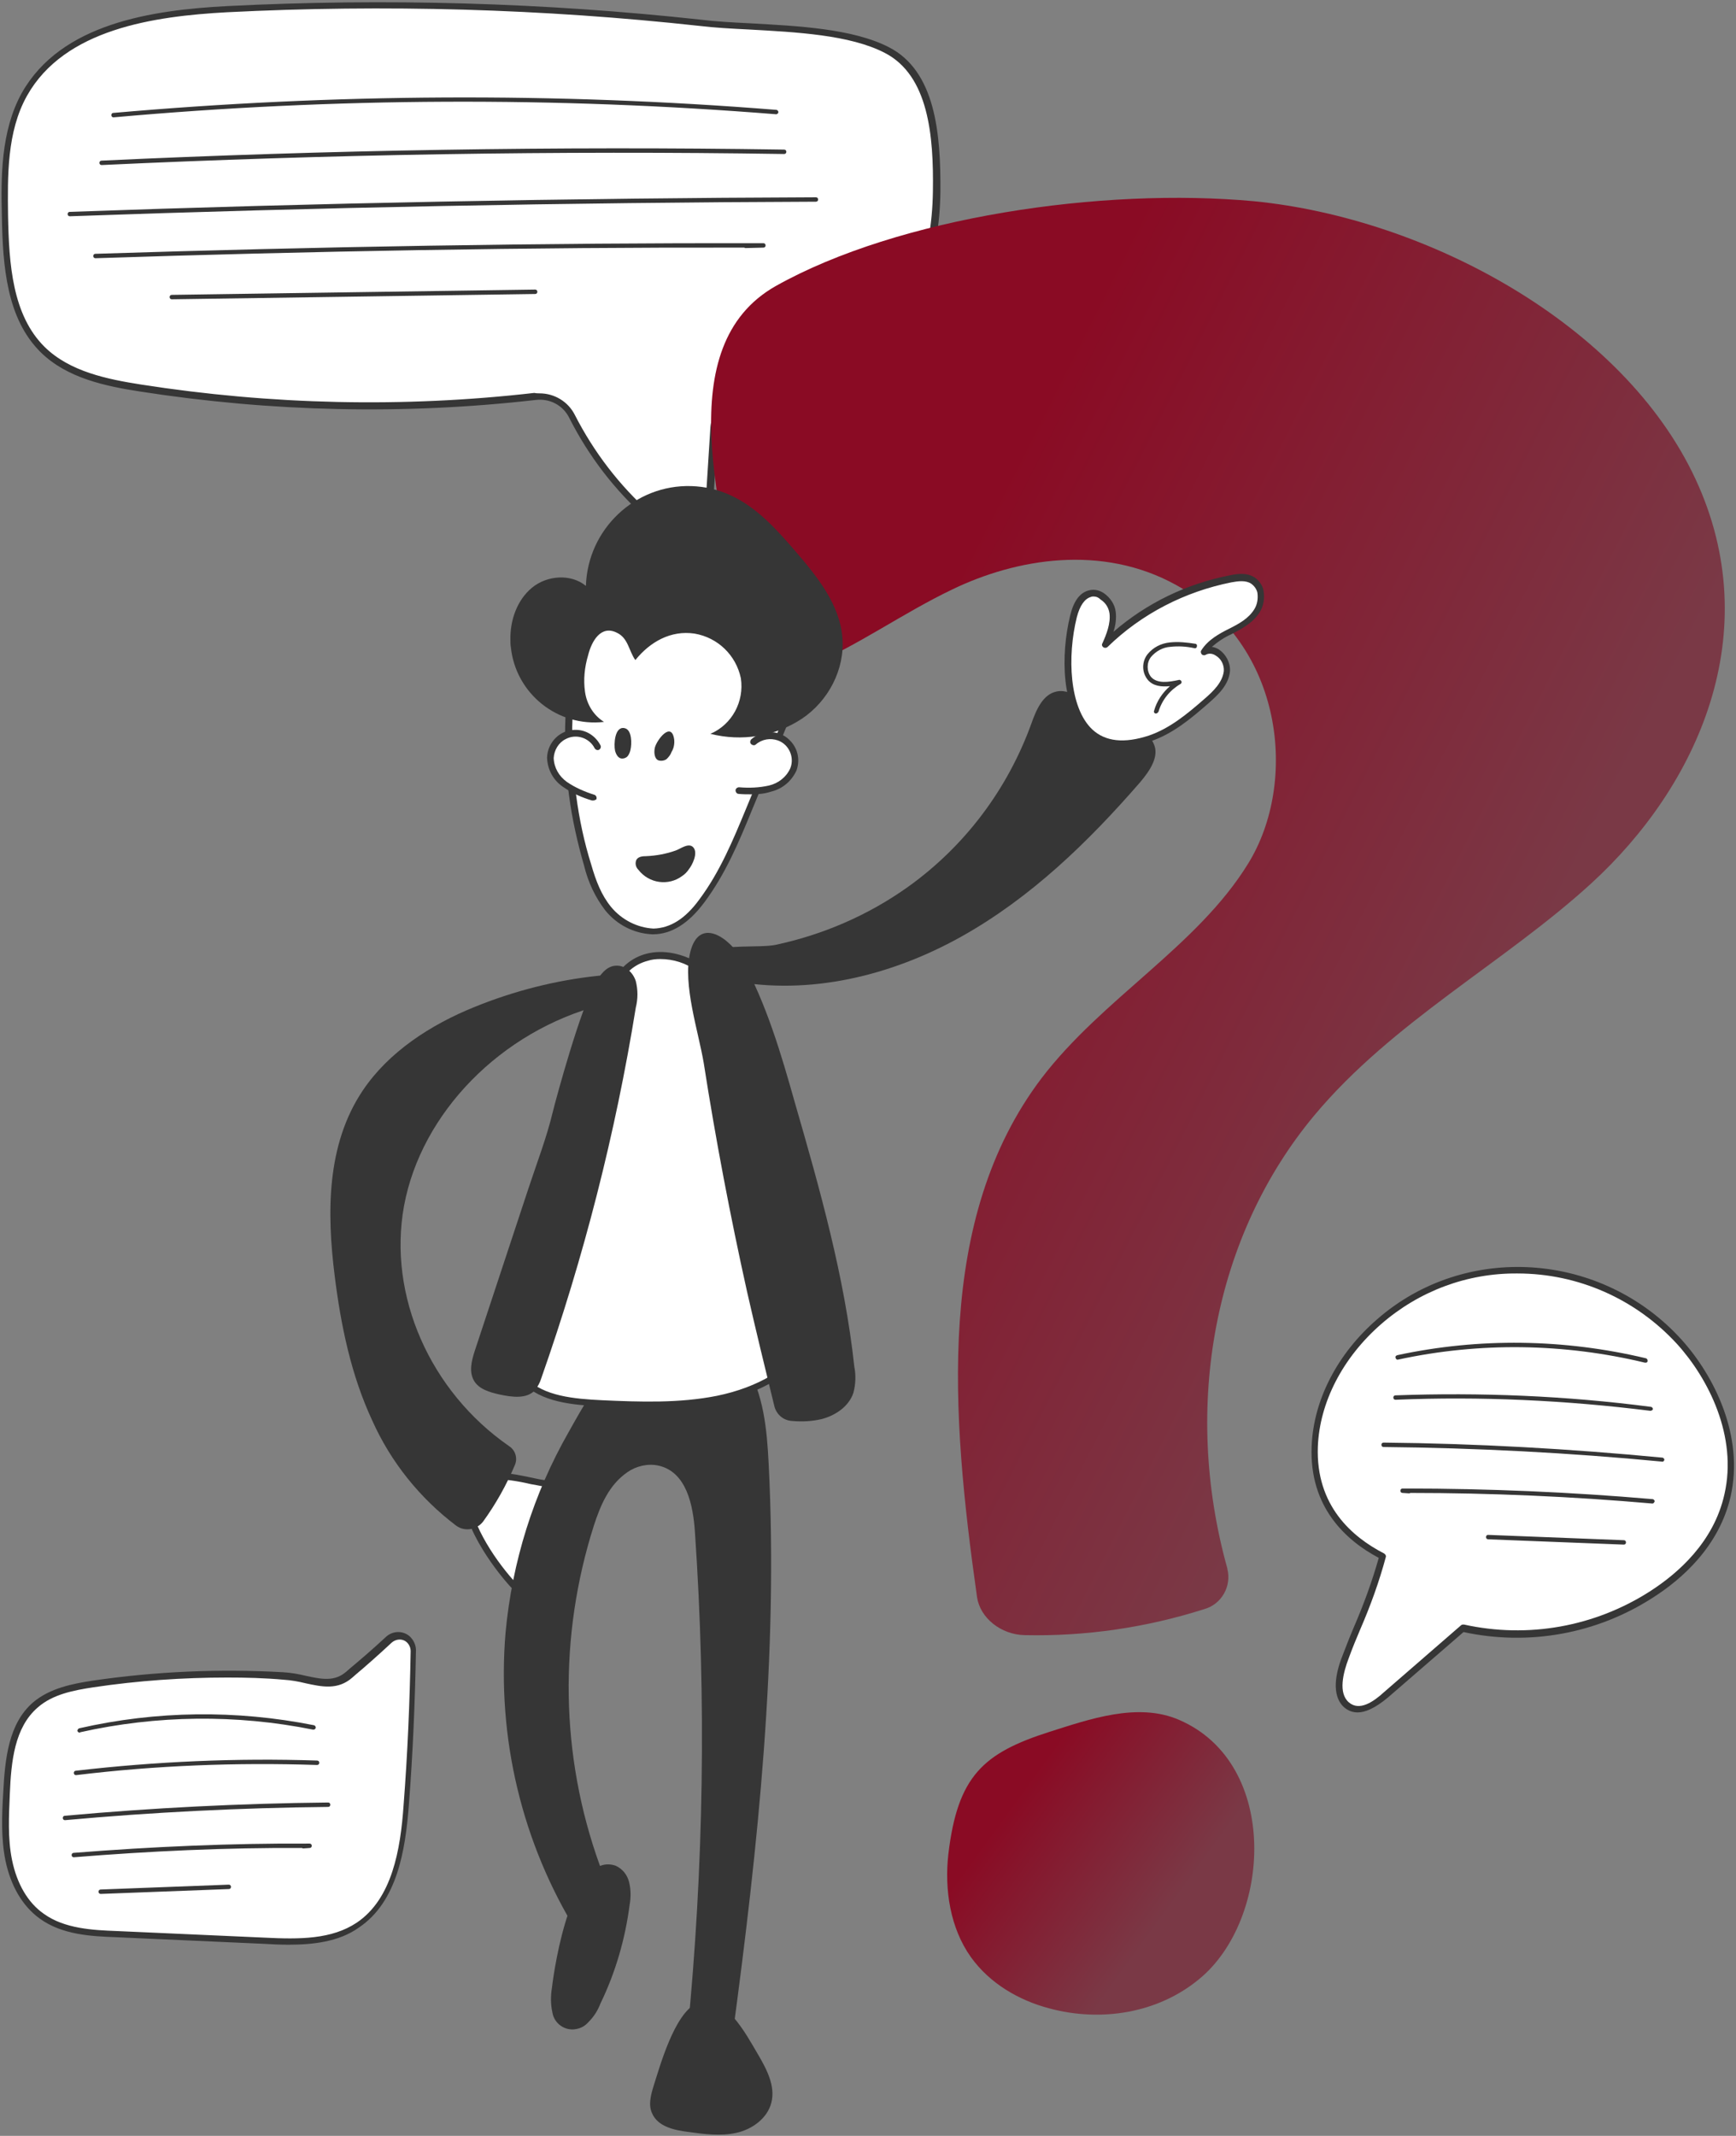 <svg width="361" height="444" viewBox="0 0 361 444" fill="none" xmlns="http://www.w3.org/2000/svg">
<rect x="0" y="0" width="361" height="444" fill="#808080" stroke="none"/>
<path d="M279.736 344.41C278.451 347.715 277.441 352.122 279.828 354.417C282.215 356.712 285.703 354.508 288.09 352.397L304.063 338.535C317.558 341.565 331.695 338.994 343.262 331.467C350.422 326.877 357.032 319.992 359.051 310.812C361.622 299.337 356.389 287.035 348.953 278.865C332.521 260.689 304.614 258.853 286.529 274.734C279.369 280.977 273.586 290.248 273.127 300.622C272.668 312.005 279.094 319.257 287.264 323.48C285.795 330.64 282.398 337.617 279.736 344.41Z" fill="white"/>
<path d="M282.308 355.977C281.298 355.977 280.288 355.61 279.462 354.876C277.35 352.948 277.167 349.184 279.186 344.135C279.921 342.207 280.747 340.096 281.573 338.168C283.593 333.486 285.337 328.713 286.714 323.847C279.921 320.267 272.21 313.29 272.76 300.622C273.128 291.075 278.085 281.436 286.347 274.275C304.707 258.21 333.073 260.138 349.689 278.498C356.482 286.026 362.724 298.51 359.879 311.087C357.492 321.46 349.78 328.254 343.722 332.109C332.063 339.637 317.926 342.207 304.34 339.27L288.642 352.856C285.888 355.151 283.868 355.977 282.308 355.977ZM315.539 264.728C305.074 264.636 295.068 268.4 287.173 275.285C279.186 282.262 274.413 291.534 274.046 300.714C273.587 313.015 281.206 319.533 287.816 322.929C288.091 323.113 288.274 323.388 288.183 323.664C286.806 328.804 284.97 333.853 282.858 338.719C282.032 340.647 281.206 342.666 280.472 344.686C279.278 347.807 278.268 351.938 280.472 353.866C282.675 355.794 285.612 353.774 287.816 351.754L303.789 337.893C303.972 337.709 304.156 337.709 304.431 337.709C317.742 340.647 331.604 338.168 343.079 330.824C348.954 327.06 356.39 320.542 358.593 310.628C361.347 298.602 355.289 286.576 348.679 279.324C340.142 270.052 328.208 264.728 315.539 264.728Z" fill="#363636"/>
<path d="M342.16 283.272H342.069C325.269 279.232 307.735 278.957 290.752 282.629C290.477 282.721 290.293 282.537 290.202 282.262C290.11 281.986 290.293 281.803 290.569 281.711C307.644 278.039 325.269 278.314 342.252 282.354C342.528 282.445 342.619 282.629 342.619 282.904C342.619 283.18 342.436 283.272 342.16 283.272Z" fill="#363636"/>
<path d="M343.17 293.278C325.544 291.074 307.827 290.248 290.201 290.983C289.926 290.983 289.742 290.799 289.742 290.524C289.742 290.248 289.926 290.065 290.201 290.065C307.919 289.422 325.636 290.156 343.262 292.451C343.537 292.451 343.721 292.727 343.721 292.91C343.721 293.094 343.445 293.278 343.17 293.278Z" fill="#363636"/>
<path d="M345.557 303.835C326.37 301.999 306.909 300.989 287.723 300.805C287.447 300.805 287.264 300.622 287.264 300.346C287.264 300.071 287.447 299.887 287.723 299.887C307.001 300.071 326.462 301.172 345.648 303.008C345.924 303.008 346.107 303.284 346.107 303.467C346.016 303.743 345.832 303.926 345.557 303.835Z" fill="#363636"/>
<path d="M343.629 312.556C326.921 311.087 310.03 310.353 293.322 310.353C293.231 310.353 293.139 310.444 293.047 310.444L291.67 310.353C291.395 310.353 291.211 310.169 291.211 309.894C291.211 309.618 291.395 309.435 291.67 309.435H292.404C309.387 309.435 326.646 310.169 343.629 311.638C343.904 311.638 344.088 311.913 344.088 312.097C343.996 312.372 343.812 312.556 343.629 312.556Z" fill="#363636"/>
<path d="M337.661 321.093L309.479 319.991C309.203 319.991 309.02 319.808 309.02 319.532C309.02 319.257 309.203 319.073 309.387 319.073H309.479L337.661 320.175C337.937 320.175 338.12 320.359 338.12 320.634C338.12 320.909 337.937 321.093 337.661 321.093Z" fill="#363636"/>
<path d="M19.392 350.102C15.078 350.745 10.579 351.663 7.366 354.417C2.317 358.731 1.675 366.167 1.308 372.868C1.124 377.458 0.849 382.14 1.767 386.638C2.685 391.136 4.888 395.635 8.652 398.297C12.966 401.418 18.75 401.785 24.074 402.061L54.827 403.438C61.529 403.713 68.781 403.897 74.38 400.133C82.092 394.992 83.744 384.435 84.478 375.163C85.305 364.514 85.764 353.774 85.947 343.125C85.947 341.473 84.662 340.096 83.01 340.004C82.183 340.004 81.449 340.279 80.898 340.83C77.685 343.951 73.83 347.072 72.728 348.082C68.689 351.571 64.282 348.725 58.958 348.358C45.739 347.532 32.428 348.174 19.392 350.102Z" fill="white"/>
<path d="M59.966 404.264C58.13 404.264 56.478 404.172 54.826 404.08L24.073 402.703C19.115 402.52 12.965 402.244 8.283 398.848C4.703 396.277 2.224 392.055 1.123 386.73C0.205 382.14 0.388 377.367 0.664 372.777C1.031 365.616 1.765 358.272 6.906 353.866C10.394 350.928 15.076 350.01 19.299 349.368C32.426 347.44 45.646 346.889 58.865 347.623C60.425 347.715 62.078 347.991 63.547 348.358C66.943 349.092 69.605 349.643 72.084 347.44L72.818 346.797C74.471 345.42 77.5 342.85 80.254 340.279C81.723 338.902 84.11 338.902 85.487 340.463C86.129 341.197 86.497 342.115 86.497 343.033C86.313 353.682 85.854 364.515 85.028 375.163C84.293 384.802 82.549 395.359 74.654 400.684C70.432 403.713 64.924 404.264 59.966 404.264ZM47.298 348.725C38.026 348.725 28.754 349.368 19.483 350.745C15.26 351.387 10.945 352.213 7.824 354.967C3.05 359.098 2.316 366.075 2.041 372.96C1.857 377.458 1.582 382.14 2.5 386.638C3.509 391.596 5.804 395.543 9.109 397.838C13.424 400.959 19.391 401.235 24.164 401.418L55.009 402.795C62.353 403.162 68.963 403.162 74.195 399.674C81.539 394.717 83.284 384.527 83.926 375.255C84.752 364.606 85.211 353.866 85.395 343.217C85.395 342.299 84.844 341.381 84.018 341.014C83.192 340.647 82.182 340.83 81.448 341.473C78.694 344.043 75.664 346.705 74.012 348.082L73.277 348.725C70.248 351.387 66.943 350.653 63.547 349.918C62.078 349.551 60.517 349.276 59.048 349.184C55.009 348.817 51.154 348.725 47.298 348.725Z" fill="#363636"/>
<path d="M47.298 1.996C31.416 2.731 12.965 5.76 5.162 19.714C0.939 27.241 1.031 36.33 1.122 44.959C1.306 54.873 1.949 65.889 9.017 72.774C14.342 78.007 22.053 79.659 29.397 80.761C56.478 85.075 84.11 85.626 111.374 82.505C114.495 82.138 117.525 83.79 118.994 86.544C122.941 94.347 128.357 101.416 134.967 107.199C138.18 110.045 142.953 109.678 145.799 106.556C146.901 105.271 147.635 103.619 147.727 101.966L148.553 88.931C148.829 84.708 152.592 81.495 156.815 81.77C156.999 81.77 157.274 81.77 157.458 81.862C166.362 83.147 176.001 79.567 182.519 73.141C191.148 64.604 194.729 52.027 194.82 39.91C194.912 29.904 194.453 15.583 184.447 10.442C174.349 5.209 156.815 6.035 145.799 4.842C113.027 1.262 80.162 0.252 47.298 1.996Z" fill="white"/>
<path d="M139.925 109.861C137.905 109.861 135.886 109.127 134.417 107.75C127.807 101.875 122.391 94.806 118.352 86.82C117.067 84.249 114.313 82.78 111.375 83.147C84.019 86.269 56.387 85.626 29.214 81.403C22.054 80.302 13.975 78.649 8.467 73.233C1.399 66.256 0.572 55.424 0.389 44.959C0.205 37.064 0.113 27.333 4.52 19.346C12.69 4.842 31.601 2.088 47.299 1.262C80.163 -0.39 113.119 0.528 145.892 4.108C148.829 4.475 152.226 4.659 155.898 4.842C165.904 5.393 177.287 5.944 184.815 9.799C194.546 14.757 195.647 27.792 195.556 39.91C195.372 53.772 190.966 65.706 183.071 73.6C176.278 80.394 166.455 83.79 157.459 82.597C155.439 82.321 153.419 82.872 151.859 84.157C150.39 85.351 149.472 87.187 149.288 89.023L148.462 102.058C148.095 106.465 144.423 109.861 139.925 109.861ZM112.201 81.77C115.322 81.77 118.168 83.515 119.545 86.269C123.493 93.98 128.817 100.957 135.335 106.74C137.263 108.576 140.108 109.035 142.587 107.934C145.066 106.924 146.81 104.537 146.902 101.875L147.728 88.839C147.911 86.544 149.013 84.433 150.757 82.964C152.593 81.495 155.072 80.761 157.367 81.128C165.812 82.321 175.451 78.925 181.877 72.591C189.497 64.971 193.811 53.312 193.995 39.818C194.179 28.159 193.077 15.675 183.989 10.993C176.737 7.229 165.537 6.678 155.623 6.127C151.951 5.944 148.554 5.76 145.525 5.393C112.844 1.813 79.979 0.895 47.207 2.547C31.968 3.373 13.424 6.036 5.621 19.897C1.399 27.425 1.582 36.697 1.674 44.775C1.858 54.965 2.592 65.522 9.293 72.132C14.526 77.272 22.329 78.833 29.306 79.934C56.387 84.157 83.835 84.8 111.1 81.679C111.559 81.77 111.926 81.77 112.201 81.77Z" fill="#363636"/>
<path d="M23.613 24.396C23.338 24.396 23.154 24.212 23.154 23.937C23.154 23.661 23.338 23.478 23.521 23.478C69.421 19.438 115.505 19.163 161.405 22.835C161.681 22.835 161.864 23.11 161.864 23.294C161.864 23.569 161.589 23.753 161.405 23.753C115.597 20.081 69.513 20.265 23.613 24.396Z" fill="#363636"/>
<path d="M21.135 34.31C20.859 34.31 20.676 34.126 20.676 33.851C20.676 33.575 20.859 33.392 21.135 33.392C68.045 31.189 115.872 30.362 163.058 31.097C163.333 31.097 163.517 31.28 163.517 31.556C163.517 31.831 163.333 32.015 163.058 32.015C115.872 31.28 68.136 32.107 21.135 34.31Z" fill="#363636"/>
<path d="M14.525 44.959C14.25 44.959 14.066 44.775 14.066 44.5C14.066 44.224 14.25 44.041 14.525 44.041C65.933 42.205 118.076 41.195 169.667 41.011C169.943 41.011 170.126 41.195 170.126 41.47C170.126 41.746 169.943 41.929 169.667 41.929C118.168 42.113 65.933 43.123 14.525 44.959Z" fill="#363636"/>
<path d="M19.85 53.68C19.574 53.68 19.391 53.496 19.391 53.221C19.391 52.945 19.574 52.762 19.85 52.762C65.841 51.293 112.659 50.467 158.743 50.558C159.018 50.558 159.202 50.742 159.202 51.017C159.202 51.293 159.018 51.476 158.743 51.476L155.071 51.568C154.979 51.568 154.887 51.568 154.796 51.476C109.997 51.385 64.556 52.211 19.85 53.68Z" fill="#363636"/>
<path d="M35.732 62.217C35.457 62.217 35.273 62.033 35.273 61.758C35.273 61.483 35.457 61.299 35.732 61.299L111.284 60.197C111.559 60.197 111.743 60.381 111.743 60.657C111.743 60.932 111.559 61.115 111.284 61.115L35.732 62.217Z" fill="#363636"/>
<path d="M16.637 360.2C16.361 360.2 16.178 360.016 16.086 359.833C16.086 359.557 16.27 359.374 16.453 359.282C32.518 355.61 49.134 355.426 65.291 358.639C65.566 358.731 65.658 358.915 65.658 359.19C65.566 359.465 65.382 359.557 65.107 359.557C49.134 356.344 32.61 356.528 16.637 360.108V360.2Z" fill="#363636"/>
<path d="M15.811 369.013C15.535 369.013 15.352 368.829 15.352 368.554C15.352 368.278 15.535 368.095 15.811 368.095C32.426 366.167 49.226 365.433 65.933 365.983C66.209 365.983 66.392 366.167 66.392 366.442C66.392 366.718 66.209 366.901 65.933 366.901C65.933 366.901 65.933 366.901 65.842 366.901C49.134 366.351 32.426 366.993 15.811 369.013Z" fill="#363636"/>
<path d="M13.516 378.376C13.24 378.376 13.057 378.193 13.057 377.917C13.057 377.642 13.24 377.458 13.516 377.458C31.692 375.806 50.052 374.888 68.228 374.704C68.504 374.704 68.687 374.888 68.687 375.163C68.687 375.439 68.504 375.622 68.228 375.622C50.052 375.806 31.6 376.724 13.516 378.376Z" fill="#363636"/>
<path d="M15.352 386.087C15.076 386.087 14.893 385.904 14.893 385.628C14.893 385.353 15.076 385.169 15.352 385.169C31.6 383.884 48.032 383.15 64.373 383.242C64.648 383.242 64.832 383.425 64.832 383.701C64.832 383.976 64.648 384.16 64.373 384.16L63.088 384.251C62.996 384.251 62.904 384.251 62.812 384.16C47.114 384.068 31.141 384.802 15.352 386.087Z" fill="#363636"/>
<path d="M20.951 393.707C20.676 393.707 20.492 393.523 20.492 393.248C20.492 392.972 20.676 392.789 20.951 392.789L47.573 391.779C47.849 391.779 48.032 391.963 48.032 392.238C48.032 392.513 47.849 392.697 47.573 392.697L20.951 393.707Z" fill="#363636"/>
<path d="M155.072 131.985C156.173 137.126 162.966 140.706 167.648 138.778C178.481 134.188 187.661 127.487 198.034 122.53C211.345 116.104 229.154 113.074 244.577 121.612C266.976 133.913 270.005 162.646 259.54 179.538C248.983 196.704 229.246 207.537 216.578 224.152C194.546 253.253 197.759 293.737 203.175 332.017C203.817 336.332 208.132 339.82 213.089 339.912C225.758 340.188 238.334 338.352 250.452 334.496C254.032 333.486 256.143 329.722 255.225 326.142C255.225 326.142 255.225 326.142 255.225 326.05C245.77 292.176 252.563 256.741 273.31 231.864C289.559 212.402 312.876 200.101 330.869 183.669C353.084 163.381 367.497 131.526 352.533 99.488C337.57 67.45 296.903 45.418 260.825 41.837C229.154 38.9 186.834 45.142 161.314 59.463C139.282 71.948 149.747 106.098 155.072 131.985Z" fill="url(#paint0_linear_360_2)"/>
<path d="M197.208 385.445C196.381 392.789 197.575 400.776 201.889 406.834C205.837 412.342 211.896 415.831 218.138 417.483C228.97 420.421 240.813 418.493 249.35 411.424C264.405 399.123 266.241 366.626 245.219 357.538C236.59 353.774 226.4 357.446 218.23 360.016C204.46 364.423 199.135 369.196 197.208 385.445Z" fill="url(#paint1_linear_360_2)"/>
<path d="M106.325 328.988C107.427 330.273 108.895 331.558 110.548 331.099C112.2 330.64 112.843 328.804 113.302 327.244C114.587 322.654 115.78 318.155 116.974 313.565C117.341 312.188 117.616 310.628 116.698 309.618C115.872 308.884 114.862 308.516 113.761 308.516C109.722 308.057 97.237 303.926 97.053 310.169C96.87 316.411 102.469 324.581 106.325 328.988Z" fill="white"/>
<path d="M109.905 331.926C108.62 331.926 107.243 331.099 105.866 329.539C104.213 327.703 95.951 317.88 96.319 310.169C96.319 308.976 96.869 307.966 97.787 307.231C100.541 305.12 106.508 306.313 110.823 307.231C112.016 307.507 113.118 307.69 113.852 307.782C115.138 307.782 116.331 308.241 117.249 309.159C118.442 310.628 117.983 312.739 117.708 313.749C116.606 318.339 115.321 322.929 114.036 327.427C113.485 329.172 112.751 331.283 110.731 331.742C110.364 331.834 110.089 331.834 109.905 331.926ZM102.194 307.323C100.909 307.231 99.623 307.599 98.522 308.241C97.971 308.7 97.604 309.435 97.604 310.169C97.42 315.769 102.377 323.572 106.784 328.529C108.069 329.998 109.262 330.732 110.272 330.457C111.557 330.09 112.2 328.437 112.567 327.06C113.852 322.562 115.046 317.972 116.239 313.382C116.606 312.097 116.79 310.812 116.056 309.985C115.321 309.343 114.495 309.067 113.485 309.067C112.659 308.976 111.557 308.7 110.364 308.517C107.702 307.874 104.948 307.507 102.194 307.323Z" fill="#363636"/>
<path d="M114.771 413.26C114.495 414.913 114.495 416.657 114.862 418.309C115.23 420.696 117.525 422.257 119.82 421.798C120.829 421.614 121.656 421.155 122.39 420.329C123.492 419.227 124.318 417.942 124.869 416.473C127.99 410.047 130.009 403.071 130.927 396.002C131.203 394.441 131.203 392.881 130.836 391.32C130.468 389.76 129.459 388.474 127.99 387.832C118.993 384.802 115.321 408.487 114.771 413.26Z" fill="#363636"/>
<path d="M135.884 433.732C135.333 435.568 134.783 437.587 135.609 439.331C136.802 442.085 140.199 442.82 143.136 443.187C146.441 443.646 149.838 444.105 153.143 443.371C156.447 442.636 159.569 440.341 160.395 437.128C161.313 433.64 159.385 430.06 157.549 426.938C155.254 423.083 150.48 413.811 144.789 416.473C140.199 418.768 137.261 429.417 135.884 433.732Z" fill="#363636"/>
<path d="M105.131 339.361C103.295 361.21 108.527 383.15 120.094 401.785C123.032 402.52 125.969 399.582 126.428 396.553C126.887 393.523 125.694 390.494 124.684 387.648C116.514 364.974 116.147 340.188 123.491 317.146C124.868 312.923 126.612 308.7 130.468 306.038C132.304 304.753 134.69 304.202 136.894 304.661C142.769 305.946 144.146 312.923 144.513 318.523C146.9 353.223 146.349 388.107 142.952 422.716L152.316 423.267C157.64 383.793 161.863 344.043 159.844 304.294C159.476 297.133 158.834 289.789 154.978 283.455C153.326 280.609 150.939 278.314 148.001 276.662C133.956 269.043 123.674 288.045 118.258 297.684C110.914 310.536 106.508 324.673 105.131 339.361Z" fill="#363636"/>
<path d="M122.114 179.813C122.94 183.118 124.409 186.147 126.429 188.809C128.632 191.472 132.212 193.583 135.792 193.491C140.291 193.399 143.595 190.278 145.982 187.157C150.297 181.282 153.051 174.672 155.805 168.063L167.739 139.237C169.208 135.749 170.585 131.985 169.208 128.313C168.106 125.559 165.536 123.264 162.506 121.795C159.477 120.418 156.356 119.409 153.051 118.766C148.277 117.481 143.32 116.838 138.455 116.563C133.589 116.563 128.632 117.481 124.96 120.143C122.022 122.254 119.727 125.743 120.003 129.323C120.095 130.792 120.645 131.985 120.554 133.362C120.37 135.474 119.727 137.585 119.36 139.696C118.167 148.142 118.075 156.771 119.268 165.217C119.727 170.266 120.737 175.131 122.114 179.813Z" fill="white"/>
<path d="M135.609 194.225C131.753 194.042 128.265 192.206 125.878 189.268C123.767 186.514 122.298 183.393 121.472 179.996C120.095 175.223 118.993 170.357 118.35 165.492C117.157 156.955 117.249 148.325 118.442 139.788C118.534 138.87 118.809 137.952 118.993 137.034C119.268 135.841 119.544 134.647 119.636 133.454C119.636 132.719 119.544 131.985 119.36 131.251C119.268 130.7 119.177 130.057 119.085 129.506C118.809 126.018 120.921 122.162 124.409 119.684C128.816 116.563 134.415 115.92 138.363 116.012C143.32 116.195 148.277 116.93 153.143 118.215C156.447 118.858 159.66 119.867 162.782 121.244C166.27 122.989 168.749 125.375 169.758 128.129C171.227 131.893 169.942 135.657 168.29 139.604L156.356 168.43C153.693 174.947 150.848 181.741 146.441 187.616C143.228 191.93 139.648 194.225 135.792 194.225H135.609ZM137.996 117.297C134.324 117.297 129.183 117.94 125.235 120.785C122.114 122.989 120.278 126.385 120.554 129.415C120.645 129.965 120.737 130.516 120.829 130.975C121.013 131.801 121.104 132.719 121.104 133.637C120.921 134.923 120.737 136.208 120.462 137.401C120.278 138.319 120.095 139.145 119.911 140.063C118.718 148.509 118.626 156.955 119.819 165.4C120.462 170.266 121.472 175.039 122.94 179.721C123.95 183.209 125.052 186.055 127.071 188.534C129.275 191.196 132.488 192.848 135.884 193.032C139.373 192.94 142.494 191.012 145.431 186.973C149.746 181.19 152.5 174.488 155.162 168.062L167.096 139.237C168.565 135.657 169.85 132.077 168.565 128.772C167.647 126.385 165.352 124.182 162.231 122.621C159.293 121.244 156.172 120.235 152.959 119.684C148.185 118.49 143.412 117.756 138.455 117.572L137.996 117.297Z" fill="#363636"/>
<path d="M122.298 136.208C121.563 138.687 121.288 141.257 121.655 143.827C122.022 146.398 123.399 148.693 125.602 150.07C115.963 151.171 107.242 144.195 106.233 134.556C106.141 134.005 106.141 133.546 106.141 132.995C106.049 128.956 107.518 124.733 110.639 122.163C113.76 119.592 118.717 119.225 121.839 121.795C122.206 110.045 132.028 100.681 143.779 101.049C146.625 101.14 149.379 101.783 151.949 102.976C157.365 105.455 161.496 110.045 165.444 114.635C169.942 119.868 174.624 125.651 175.174 132.536C175.725 139.146 172.237 145.755 166.729 149.427C161.129 153.099 154.244 154.201 147.726 152.548C152.224 150.621 154.795 145.847 154.06 140.982C153.051 136.208 149.287 132.536 144.421 131.71C139.464 130.975 135.15 133.454 132.12 137.218C130.743 135.29 130.651 132.628 128.265 131.526C124.96 129.874 123.032 133.27 122.298 136.208Z" fill="#363636"/>
<path d="M124.133 155.211C122.756 152.64 119.635 151.722 117.065 153.099C115.412 154.017 114.402 155.67 114.311 157.506C114.402 159.709 115.504 161.728 117.34 163.014C119.176 164.207 121.104 165.125 123.215 165.768" fill="white"/>
<path d="M123.307 166.41C123.215 166.41 123.123 166.41 123.123 166.41C120.92 165.767 118.901 164.849 117.065 163.564C115.045 162.187 113.852 159.984 113.76 157.505C113.852 154.292 116.514 151.63 119.727 151.722C121.93 151.722 123.858 153.007 124.868 154.935C125.051 155.302 124.868 155.669 124.592 155.853C124.225 156.037 123.858 155.853 123.674 155.578C122.573 153.374 119.819 152.456 117.615 153.65C116.147 154.384 115.229 155.945 115.137 157.597C115.229 159.617 116.238 161.361 117.891 162.554C119.635 163.748 121.563 164.574 123.582 165.217C123.95 165.308 124.133 165.767 124.041 166.043C124.041 166.043 124.041 166.043 124.041 166.135C123.766 166.318 123.582 166.41 123.307 166.41Z" fill="#363636"/>
<path d="M127.897 156.037C128.081 156.771 128.54 157.689 129.366 157.689C129.825 157.689 130.284 157.506 130.56 157.138C130.835 156.771 131.019 156.312 131.11 155.853C131.386 154.752 131.478 151.63 129.825 151.355C127.806 150.988 127.622 154.752 127.897 156.037Z" fill="#363636"/>
<path d="M136.16 155.486C135.976 156.404 136.068 157.689 136.894 158.056C137.445 158.24 138.179 158.148 138.638 157.781C139.097 157.322 139.464 156.863 139.648 156.312C140.107 155.578 140.291 154.66 140.199 153.742C139.648 149.794 136.527 153.834 136.16 155.486Z" fill="#363636"/>
<path d="M134.416 177.977C133.589 177.977 132.671 178.069 132.304 178.803C132.029 179.537 132.212 180.272 132.763 180.823C134.966 183.668 139.006 184.219 141.851 182.108C142.402 181.741 142.861 181.282 143.228 180.731C143.963 179.813 145.156 177.426 144.238 176.233C143.32 175.039 141.576 176.416 140.566 176.783C138.547 177.518 136.435 177.885 134.416 177.977Z" fill="#363636"/>
<path d="M156.723 154.201C158.926 152.365 162.139 152.548 164.067 154.752C165.352 156.22 165.719 158.24 164.985 159.984C164.067 162.004 162.231 163.473 160.119 163.932C158.008 164.391 155.805 164.482 153.693 164.299" fill="white"/>
<path d="M156.172 165.125C155.346 165.125 154.428 165.125 153.602 165.033C153.234 165.033 152.959 164.666 152.959 164.299C152.959 163.932 153.326 163.656 153.693 163.656C155.805 163.84 157.916 163.748 159.936 163.289C161.864 162.83 163.516 161.545 164.342 159.709C165.26 157.414 164.067 154.752 161.772 153.925C160.211 153.375 158.467 153.65 157.182 154.752C156.906 155.027 156.447 154.935 156.172 154.66C155.897 154.384 155.988 153.925 156.264 153.65C158.742 151.539 162.414 151.722 164.526 154.201C165.995 155.853 166.362 158.148 165.627 160.168C164.618 162.371 162.69 164.023 160.303 164.574C158.926 165.033 157.549 165.125 156.172 165.125Z" fill="#363636"/>
<path d="M153.234 208.638C150.939 205.884 148.552 203.13 145.431 201.111C142.31 199.091 138.179 197.989 134.599 198.907C128.907 200.468 126.612 206.251 125.143 211.392L107.793 270.42C106.141 275.928 104.855 282.354 109.078 286.852C112.842 290.799 119.452 291.442 125.235 291.625C133.313 291.993 141.575 292.268 149.378 290.707C157.181 289.147 164.709 285.291 168.473 279.232C172.971 271.888 171.41 262.708 169.391 254.355C166.086 241.227 158.283 221.398 153.234 208.638Z" fill="white"/>
<path d="M135.334 292.635C131.937 292.635 128.54 292.452 125.144 292.36C119.177 292.084 112.475 291.534 108.528 287.311C104.213 282.721 105.315 276.387 107.059 270.236L124.409 211.209C126.062 205.701 128.449 199.825 134.416 198.265C137.904 197.347 142.127 198.173 145.799 200.56C149.012 202.671 151.49 205.425 153.785 208.179C153.785 208.271 153.877 208.271 153.877 208.363L153.969 208.638C159.11 221.582 166.729 241.044 169.942 254.171C172.145 262.984 173.522 272.256 168.932 279.6C165.444 285.291 158.284 289.606 149.379 291.442C144.789 292.36 140.015 292.727 135.334 292.635ZM137.261 199.366C136.435 199.366 135.517 199.458 134.691 199.734C129.458 201.111 127.255 206.343 125.695 211.668L108.344 270.695C106.6 276.478 105.59 282.354 109.446 286.485C113.026 290.248 119.452 290.799 125.144 291.075C133.13 291.442 141.301 291.717 149.104 290.157C157.641 288.412 164.434 284.373 167.739 278.957C172.237 271.613 170.493 262.525 168.565 254.538C165.352 241.503 157.733 222.041 152.592 209.189L152.5 209.097C150.297 206.435 147.91 203.773 144.881 201.845C142.678 200.193 140.015 199.366 137.261 199.366Z" fill="#363636"/>
<path d="M123.767 204.415C124.776 202.671 126.062 200.835 128.081 200.743C130.101 200.652 131.661 202.212 132.212 203.956C132.671 205.792 132.671 207.628 132.212 209.464C127.989 235.627 121.38 261.423 112.567 286.485C112.292 287.403 111.833 288.229 111.282 288.963C109.538 290.891 106.416 290.432 103.846 289.881C101.826 289.422 99.531 288.78 98.522 286.944C97.512 285.108 98.062 282.904 98.705 280.885L109.813 247.286C111.557 241.962 113.669 236.545 114.954 231.129C115.78 227.824 120.737 209.648 123.767 204.415Z" fill="#363636"/>
<path d="M161.037 292.36C161.496 294.104 162.965 295.297 164.709 295.389C166.729 295.573 168.748 295.481 170.768 295.022C173.705 294.288 176.551 292.36 177.469 289.514C177.928 287.77 178.02 285.934 177.653 284.098C175.633 265.371 170.492 247.194 165.26 229.11C162.414 219.012 159.385 208.73 154.336 199.55C151.857 195.052 145.339 190.278 143.503 198.081C141.943 204.691 145.247 214.422 146.349 221.031C148.828 236.913 151.857 252.794 155.345 268.492C157.181 276.57 159.109 284.465 161.037 292.36Z" fill="#363636"/>
<path d="M98.797 209.281C89.433 213.044 80.804 218.736 75.48 226.631C67.861 237.922 67.952 252.151 69.605 265.279C70.89 275.56 73.001 285.842 77.408 295.297C81.263 303.926 87.322 311.454 94.85 317.146C96.594 318.431 99.073 318.064 100.449 316.319C103.112 312.647 105.315 308.7 107.059 304.569C107.702 303.1 107.151 301.448 105.866 300.622C89.433 289.238 80.621 269.318 84.017 250.682C87.597 231.313 104.213 214.33 125.052 208.913C126.98 208.454 132.396 207.077 131.386 204.323C130.652 202.212 126.062 202.671 124.317 202.855C115.596 203.773 106.967 205.976 98.797 209.281Z" fill="#363636"/>
<path d="M188.761 184.403C200.603 175.957 209.508 164.115 214.465 150.437C215.475 147.591 216.852 144.286 219.789 143.735C221.533 143.368 223.278 144.286 224.93 145.204L236.13 151.263C237.598 152.089 239.251 153.007 239.893 154.568C241.179 157.23 239.067 160.259 237.139 162.554C226.307 175.039 214.281 186.698 199.777 194.776C185.272 202.855 168.289 206.986 152.041 203.864C149.287 203.314 143.779 200.468 147.726 197.897C150.388 196.245 157.916 197.071 161.221 196.429C171.135 194.317 180.499 190.278 188.761 184.403Z" fill="#363636"/>
<path d="M223.278 128.129C223.737 126.11 224.746 123.907 226.674 123.356C228.877 122.805 231.081 124.916 231.356 127.211C231.631 129.506 230.805 131.71 229.887 133.821C237.048 126.844 246.136 122.162 255.958 120.235C257.519 119.959 259.263 119.776 260.548 120.602C262.568 121.887 262.66 124.916 261.375 126.936C260.089 128.956 257.978 130.057 255.867 131.159C253.755 132.26 251.644 133.454 250.359 135.473C252.654 134.188 255.408 137.034 255.132 139.604C254.857 142.175 252.837 144.194 250.909 145.847C247.329 148.968 243.565 152.089 239.159 153.558C221.992 159.25 220.34 139.88 223.278 128.129Z" fill="white"/>
<path d="M233.377 155.211C230.715 155.302 228.144 154.293 226.216 152.548C220.708 147.499 220.525 136.208 222.544 127.946C223.279 124.917 224.564 123.172 226.492 122.713C227.593 122.438 228.695 122.713 229.613 123.356C230.898 124.274 231.816 125.651 232 127.12C232.183 128.497 232 129.966 231.541 131.343C238.426 125.376 246.78 121.336 255.776 119.592C257.52 119.225 259.356 119.041 260.917 120.051C261.835 120.694 262.569 121.704 262.753 122.805C263.028 124.366 262.753 126.018 261.927 127.303C260.55 129.507 258.071 130.792 256.143 131.802C254.674 132.444 253.297 133.362 252.012 134.464C252.563 134.556 253.022 134.739 253.481 135.015C254.95 136.024 255.868 137.769 255.776 139.513C255.501 142.359 253.389 144.378 251.278 146.214C247.514 149.519 243.842 152.548 239.252 154.109C237.416 154.843 235.396 155.211 233.377 155.211ZM227.41 123.999C227.226 123.999 227.043 123.999 226.859 124.09C225.574 124.458 224.564 125.835 223.921 128.313C221.902 136.483 222.361 147.132 227.134 151.63C229.888 154.201 233.836 154.568 238.885 152.916C243.199 151.447 246.78 148.509 250.452 145.296C252.379 143.644 254.215 141.808 254.491 139.513C254.583 138.228 253.94 136.942 252.838 136.3C252.196 135.841 251.37 135.749 250.727 136.116C250.452 136.3 250.084 136.208 249.901 136.024C249.717 135.749 249.625 135.474 249.809 135.198C251.186 132.995 253.573 131.71 255.592 130.7C257.612 129.69 259.632 128.589 260.825 126.661C261.468 125.651 261.651 124.366 261.468 123.172C261.284 122.438 260.825 121.795 260.182 121.336C259.081 120.602 257.52 120.786 256.051 121.061C246.412 122.989 237.416 127.579 230.347 134.464C230.072 134.739 229.613 134.739 229.338 134.464C229.154 134.28 229.062 134.005 229.246 133.729C230.072 131.893 230.99 129.598 230.715 127.487C230.531 126.294 229.888 125.284 228.879 124.641C228.42 124.182 227.961 123.999 227.41 123.999Z" fill="#363636"/>
<path d="M240.353 148.326H240.261C239.986 148.234 239.894 147.958 239.986 147.775C240.536 145.755 241.73 144.011 243.29 142.634C241.546 142.818 239.802 142.634 238.7 141.349C237.415 139.788 237.415 137.585 238.609 136.024C239.802 134.556 241.454 133.729 243.29 133.546C245.035 133.362 246.779 133.546 248.523 133.821C248.798 133.821 248.982 134.097 248.89 134.372C248.89 134.647 248.615 134.831 248.339 134.739C246.687 134.372 245.035 134.28 243.382 134.464C241.822 134.556 240.353 135.382 239.343 136.575C238.425 137.769 238.425 139.513 239.343 140.706C240.628 142.175 243.015 141.808 245.126 141.349C245.31 141.257 245.585 141.441 245.677 141.624C245.769 141.808 245.677 142.083 245.494 142.175C243.29 143.46 241.638 145.48 240.904 147.958C240.72 148.234 240.536 148.326 240.353 148.326Z" fill="#363636"/>
<defs>
<linearGradient id="paint0_linear_360_2" x1="184.105" y1="148.297" x2="311.765" y2="212.959" gradientUnits="userSpaceOnUse">
<stop stop-color="#8A0B24"/>
<stop offset="1" stop-color="#7A3946"/>
</linearGradient>
<linearGradient id="paint1_linear_360_2" x1="207.94" y1="378.479" x2="239.667" y2="401.616" gradientUnits="userSpaceOnUse">
<stop stop-color="#8A0B24"/>
<stop offset="1" stop-color="#7A3946"/>
</linearGradient>
</defs>
</svg>
